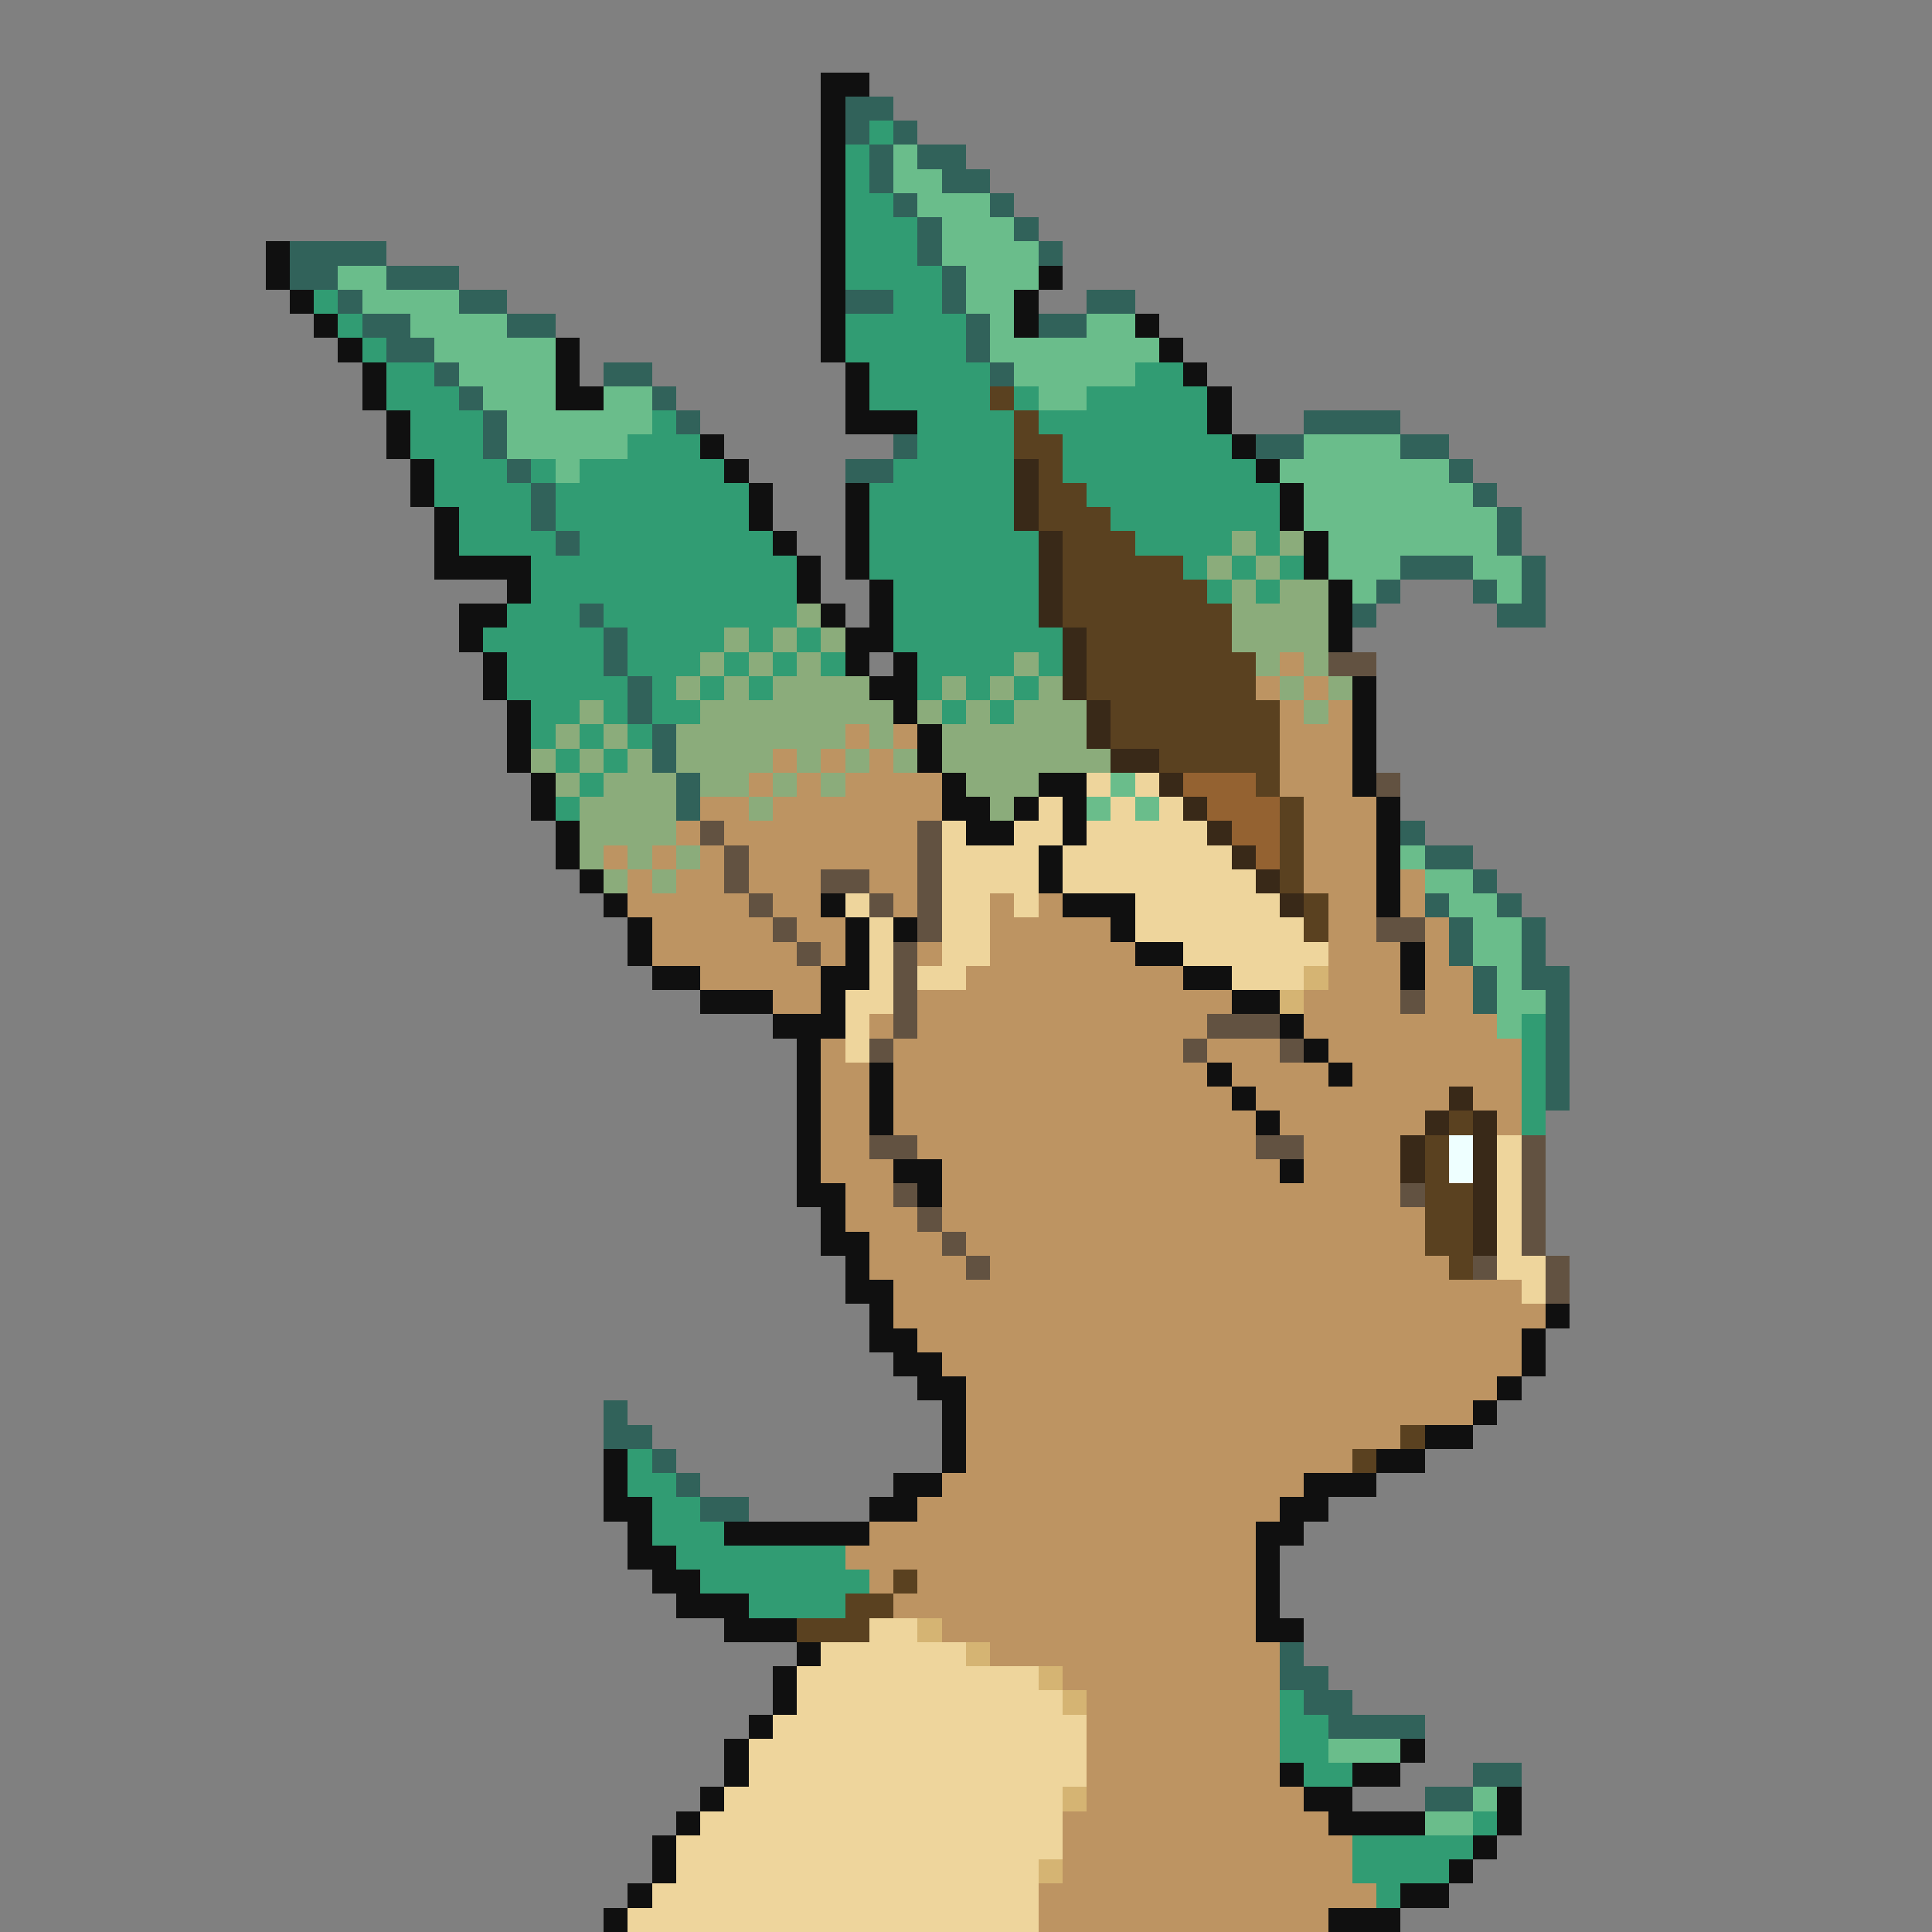 <svg xmlns="http://www.w3.org/2000/svg" viewBox="0 -0.5 80 80" shape-rendering="crispEdges">
<rect x="0" y="-0.5" width="80" height="80" fill="#808080" stroke="none"/>
<path stroke="#101010" d="M34 3h2M34 4h1M34 5h1M34 6h1M34 7h1M34 8h1M34 9h1M11 10h1M34 10h1M11 11h1M34 11h1M43 11h1M12 12h1M34 12h1M42 12h1M13 13h1M34 13h1M42 13h1M47 13h1M14 14h1M23 14h1M34 14h1M48 14h1M15 15h1M23 15h1M35 15h1M49 15h1M15 16h1M23 16h2M35 16h1M50 16h1M16 17h1M35 17h3M50 17h1M16 18h1M29 18h1M51 18h1M17 19h1M30 19h1M52 19h1M17 20h1M31 20h1M35 20h1M53 20h1M18 21h1M31 21h1M35 21h1M53 21h1M18 22h1M32 22h1M35 22h1M54 22h1M18 23h4M33 23h1M35 23h1M54 23h1M21 24h1M33 24h1M36 24h1M55 24h1M19 25h2M34 25h1M36 25h1M55 25h1M19 26h1M35 26h2M55 26h1M20 27h1M35 27h1M37 27h1M20 28h1M36 28h2M56 28h1M21 29h1M37 29h1M56 29h1M21 30h1M38 30h1M56 30h1M21 31h1M38 31h1M56 31h1M22 32h1M39 32h1M43 32h2M56 32h1M22 33h1M39 33h2M42 33h1M44 33h1M57 33h1M23 34h1M40 34h2M44 34h1M57 34h1M23 35h1M43 35h1M57 35h1M24 36h1M43 36h1M57 36h1M25 37h1M34 37h1M44 37h3M57 37h1M26 38h1M35 38h1M37 38h1M46 38h1M26 39h1M35 39h1M47 39h2M58 39h1M27 40h2M34 40h2M49 40h2M58 40h1M29 41h3M34 41h1M51 41h2M32 42h3M53 42h1M33 43h1M54 43h1M33 44h1M36 44h1M50 44h1M55 44h1M33 45h1M36 45h1M51 45h1M33 46h1M36 46h1M52 46h1M33 47h1M33 48h1M37 48h2M53 48h1M33 49h2M38 49h1M34 50h1M34 51h2M35 52h1M35 53h2M36 54h1M64 54h1M36 55h2M63 55h1M37 56h2M63 56h1M38 57h2M62 57h1M39 58h1M61 58h1M39 59h1M59 59h2M25 60h1M39 60h1M57 60h2M25 61h1M37 61h2M54 61h3M25 62h2M36 62h2M53 62h2M26 63h1M30 63h6M52 63h2M26 64h2M52 64h1M27 65h2M52 65h1M28 66h3M52 66h1M30 67h3M52 67h2M33 68h1M32 69h1M32 70h1M31 71h1M30 72h1M58 72h1M30 73h1M53 73h1M56 73h2M29 74h1M54 74h2M62 74h1M28 75h1M55 75h4M62 75h1M27 76h1M61 76h1M27 77h1M60 77h1M26 78h1M58 78h2M25 79h1M55 79h3" />
<path stroke="#31625a" d="M35 4h2M35 5h1M37 5h1M36 6h1M38 6h2M36 7h1M39 7h2M37 8h1M41 8h1M38 9h1M42 9h1M12 10h4M38 10h1M43 10h1M12 11h2M16 11h3M39 11h1M14 12h1M19 12h2M35 12h2M39 12h1M45 12h2M15 13h2M21 13h2M40 13h1M43 13h2M16 14h2M40 14h1M18 15h1M25 15h2M41 15h1M19 16h1M27 16h1M20 17h1M28 17h1M54 17h4M20 18h1M37 18h1M52 18h2M58 18h2M21 19h1M35 19h2M60 19h1M22 20h1M61 20h1M22 21h1M62 21h1M23 22h1M62 22h1M58 23h3M63 23h1M57 24h1M61 24h1M63 24h1M24 25h1M56 25h1M62 25h2M25 26h1M25 27h1M26 28h1M26 29h1M27 30h1M27 31h1M28 32h1M28 33h1M58 34h1M59 35h2M61 36h1M59 37h1M62 37h1M60 38h1M63 38h1M60 39h1M63 39h1M61 40h1M63 40h2M61 41h1M64 41h1M64 42h1M64 43h1M64 44h1M64 45h1M25 58h1M25 59h2M27 60h1M28 61h1M29 62h2M53 68h1M53 69h2M54 70h2M55 71h4M61 73h2M59 74h2" />
<path stroke="#319c73" d="M36 5h1M35 6h1M35 7h1M35 8h2M35 9h3M35 10h3M35 11h4M13 12h1M37 12h2M14 13h1M35 13h5M15 14h1M35 14h5M16 15h2M36 15h5M47 15h2M16 16h3M36 16h5M42 16h1M45 16h5M17 17h3M27 17h1M38 17h4M43 17h7M17 18h3M26 18h3M38 18h4M44 18h7M18 19h3M22 19h1M24 19h6M37 19h5M44 19h8M18 20h4M23 20h8M36 20h6M45 20h8M19 21h3M23 21h8M36 21h6M46 21h7M19 22h4M24 22h8M36 22h7M47 22h4M52 22h1M22 23h11M36 23h7M49 23h1M51 23h1M53 23h1M22 24h11M37 24h6M50 24h1M52 24h1M21 25h3M25 25h8M37 25h6M20 26h5M26 26h4M31 26h1M33 26h1M37 26h7M21 27h4M26 27h3M30 27h1M32 27h1M34 27h1M38 27h4M43 27h1M21 28h5M27 28h1M29 28h1M31 28h1M38 28h1M40 28h1M42 28h1M22 29h2M25 29h1M27 29h2M39 29h1M41 29h1M22 30h1M24 30h1M26 30h1M23 31h1M25 31h1M24 32h1M23 33h1M63 42h1M63 43h1M63 44h1M63 45h1M63 46h1M26 60h1M26 61h2M27 62h2M27 63h3M28 64h7M29 65h7M31 66h4M53 70h1M53 71h2M53 72h2M54 73h2M61 75h1M56 76h5M56 77h4M57 78h1" />
<path stroke="#6abd8b" d="M37 6h1M37 7h2M38 8h3M39 9h3M39 10h4M14 11h2M40 11h3M15 12h4M40 12h2M17 13h4M41 13h1M45 13h2M18 14h5M41 14h7M19 15h4M42 15h5M20 16h3M25 16h2M43 16h2M21 17h6M21 18h5M54 18h4M23 19h1M53 19h7M54 20h7M54 21h8M55 22h7M55 23h3M61 23h2M56 24h1M62 24h1M46 32h1M45 33h1M47 33h1M58 35h1M59 36h2M60 37h2M61 38h2M61 39h2M62 40h1M62 41h2M62 42h1M55 72h3M61 74h1M59 75h2" />
<path stroke="#5a4120" d="M41 16h1M42 17h1M42 18h2M43 19h1M43 20h2M43 21h3M44 22h3M44 23h5M44 24h6M44 25h7M45 26h6M45 27h7M45 28h7M46 29h7M46 30h7M48 31h5M52 32h1M53 33h1M53 34h1M53 35h1M53 36h1M54 37h1M54 38h1M60 46h1M59 47h1M59 48h1M59 49h2M59 50h2M59 51h2M60 52h1M58 59h1M56 60h1M37 65h1M35 66h2M33 67h3" />
<path stroke="#392918" d="M42 19h1M42 20h1M42 21h1M43 22h1M43 23h1M43 24h1M43 25h1M44 26h1M44 27h1M44 28h1M45 29h1M45 30h1M46 31h2M48 32h1M49 33h1M50 34h1M51 35h1M52 36h1M53 37h1M60 45h1M59 46h1M61 46h1M58 47h1M61 47h1M58 48h1M61 48h1M61 49h1M61 50h1M61 51h1" />
<path stroke="#8bac7b" d="M51 22h1M53 22h1M50 23h1M52 23h1M51 24h1M53 24h2M33 25h1M51 25h4M30 26h1M32 26h1M34 26h1M51 26h4M29 27h1M31 27h1M33 27h1M42 27h1M52 27h1M54 27h1M28 28h1M30 28h1M32 28h4M39 28h1M41 28h1M43 28h1M53 28h1M55 28h1M24 29h1M29 29h8M38 29h1M40 29h1M42 29h3M54 29h1M23 30h1M25 30h1M28 30h7M36 30h1M39 30h6M22 31h1M24 31h1M26 31h1M28 31h4M33 31h1M35 31h1M37 31h1M39 31h7M23 32h1M25 32h3M29 32h2M32 32h1M34 32h1M40 32h3M24 33h4M31 33h1M41 33h1M24 34h4M24 35h1M26 35h1M28 35h1M25 36h1M27 36h1" />
<path stroke="#bd9462" d="M53 27h1M52 28h1M54 28h1M53 29h1M55 29h1M35 30h1M37 30h1M53 30h3M32 31h1M34 31h1M36 31h1M53 31h3M31 32h1M33 32h1M35 32h4M53 32h3M29 33h2M32 33h7M54 33h3M28 34h1M30 34h8M54 34h3M25 35h1M27 35h1M29 35h1M31 35h7M54 35h3M26 36h1M28 36h2M31 36h3M36 36h2M54 36h3M58 36h1M26 37h5M32 37h2M37 37h1M41 37h1M43 37h1M55 37h2M58 37h1M27 38h5M33 38h2M41 38h5M55 38h2M59 38h1M27 39h6M34 39h1M38 39h1M41 39h6M55 39h3M59 39h1M29 40h5M40 40h9M55 40h3M59 40h2M32 41h2M38 41h13M54 41h4M59 41h2M36 42h1M38 42h12M54 42h8M34 43h1M37 43h12M50 43h3M55 43h8M34 44h2M37 44h13M51 44h4M56 44h7M34 45h2M37 45h14M52 45h8M61 45h2M34 46h2M37 46h15M53 46h6M62 46h1M34 47h2M38 47h14M54 47h4M34 48h3M39 48h14M54 48h4M35 49h2M39 49h19M35 50h3M39 50h20M36 51h3M40 51h19M36 52h4M41 52h19M37 53h26M37 54h27M38 55h25M39 56h24M40 57h22M40 58h21M40 59h18M40 60h16M39 61h15M38 62h15M36 63h16M35 64h17M36 65h1M38 65h14M37 66h15M39 67h13M41 68h12M44 69h9M45 70h8M45 71h8M45 72h8M45 73h8M45 74h9M44 75h11M44 76h12M44 77h12M43 78h14M43 79h12" />
<path stroke="#625241" d="M55 27h2M57 32h1M29 34h1M38 34h1M30 35h1M38 35h1M30 36h1M34 36h2M38 36h1M31 37h1M36 37h1M38 37h1M32 38h1M38 38h1M57 38h2M33 39h1M37 39h1M37 40h1M37 41h1M58 41h1M37 42h1M50 42h3M36 43h1M49 43h1M53 43h1M36 47h2M52 47h2M63 47h1M63 48h1M37 49h1M58 49h1M63 49h1M38 50h1M63 50h1M39 51h1M63 51h1M40 52h1M61 52h1M64 52h1M64 53h1" />
<path stroke="#eed59c" d="M45 32h1M47 32h1M43 33h1M46 33h1M48 33h1M39 34h1M42 34h2M45 34h5M39 35h4M44 35h7M39 36h4M44 36h8M35 37h1M39 37h2M42 37h1M47 37h6M36 38h1M39 38h2M47 38h7M36 39h1M39 39h2M49 39h6M36 40h1M38 40h2M51 40h3M35 41h2M35 42h1M35 43h1M62 47h1M62 48h1M62 49h1M62 50h1M62 51h1M62 52h2M63 53h1M36 67h2M34 68h6M33 69h10M33 70h11M32 71h13M31 72h14M31 73h14M30 74h14M29 75h15M28 76h16M28 77h15M27 78h16M26 79h17" />
<path stroke="#946231" d="M49 32h3M50 33h3M51 34h2M52 35h1" />
<path stroke="#d5b473" d="M54 40h1M53 41h1M38 67h1M40 68h1M43 69h1M44 70h1M44 74h1M43 77h1" />
<path stroke="#eeffff" d="M60 47h1M60 48h1" />
</svg>